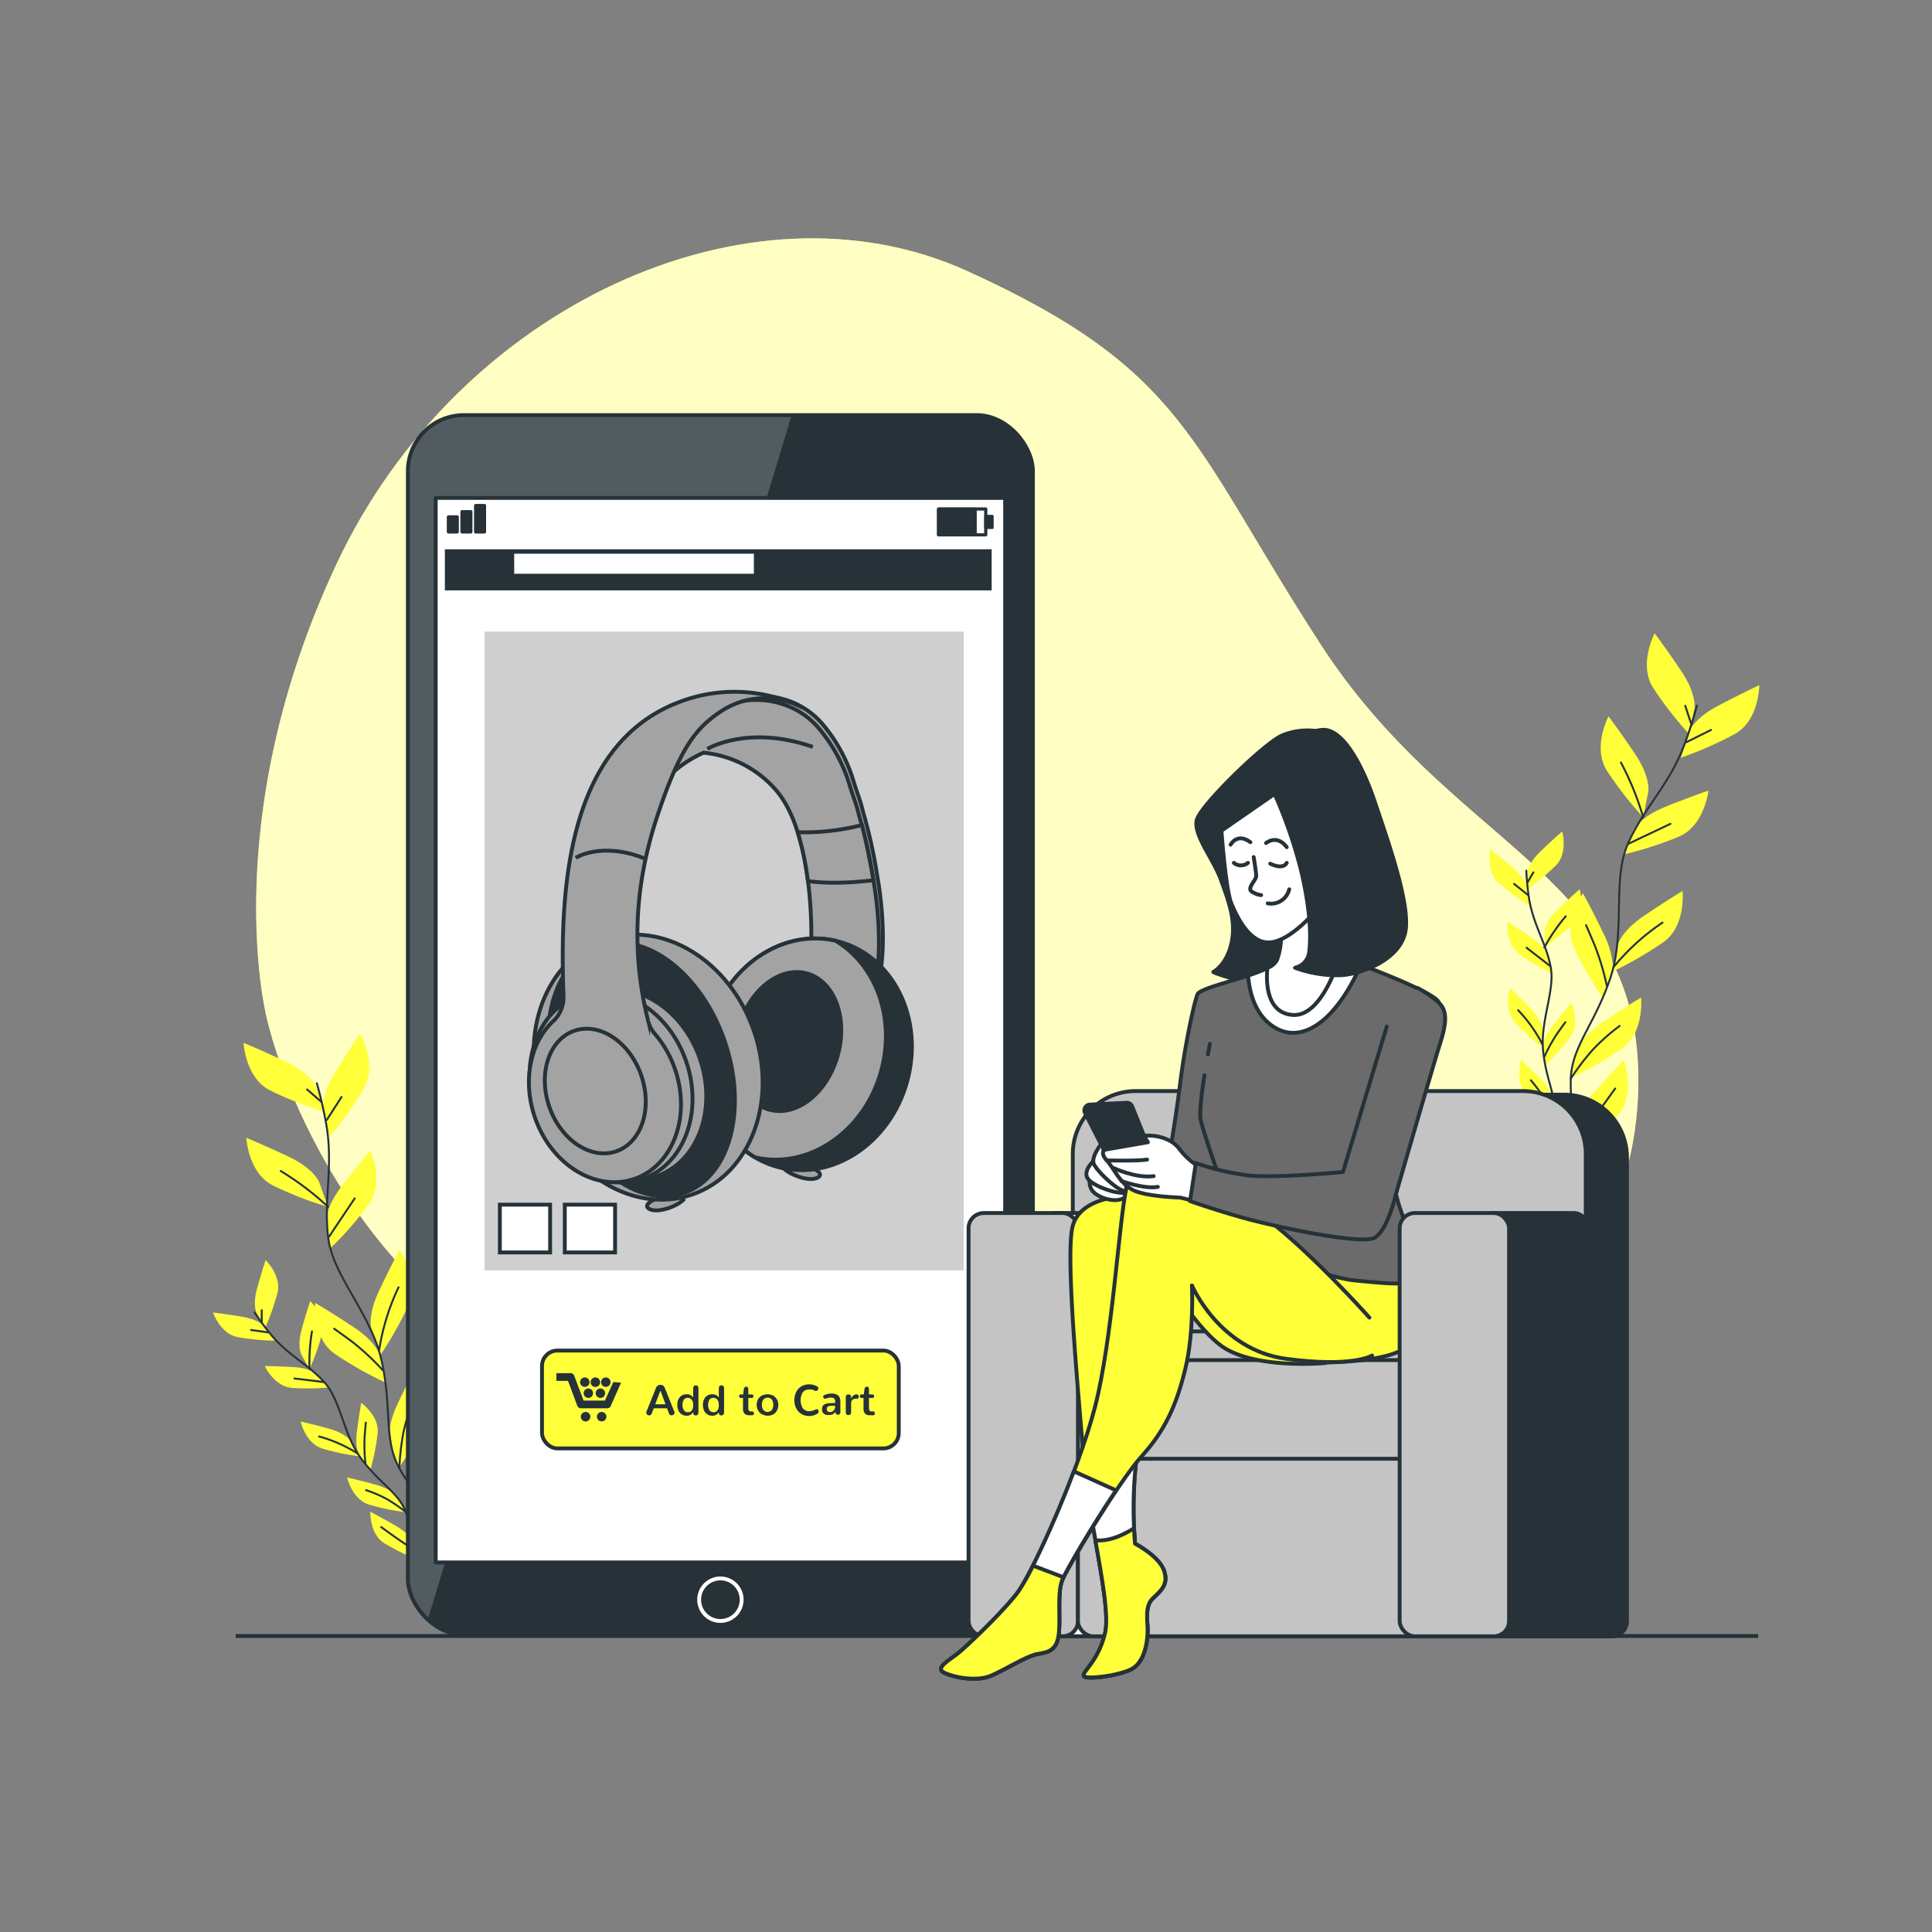 <svg xmlns="http://www.w3.org/2000/svg" xmlns:xlink="http://www.w3.org/1999/xlink" viewBox="0 0 500 500"><rect x="0" y="0" width="500" height="500" fill="#808080" stroke="none"/><defs><clipPath id="freepik--clip-path--inject-5"><rect x="105.56" y="107.43" width="161.75" height="315.66" rx="14.52" style="fill:#263238;stroke:#263238;stroke-linecap:round;stroke-linejoin:round"></rect></clipPath></defs><g id="freepik--background-simple--inject-5"><path d="M69,263.29s12.72,61.22,71.27,93.3S270.59,379.2,328.93,373s96.94-46.51,95-97-48.51-57.3-82.2-109.3S307,95.89,250.35,70.16s-132,9.27-163.2,75.69S69,263.29,69,263.29Z" style="fill:#FFFF3A"></path><path d="M69,263.29s12.72,61.22,71.27,93.3S270.59,379.2,328.93,373s96.94-46.51,95-97-48.51-57.3-82.2-109.3S307,95.89,250.35,70.16s-132,9.27-163.2,75.69S69,263.29,69,263.29Z" style="fill:#fff;opacity:0.7"></path></g><g id="freepik--Plants--inject-5"><path d="M438.51,183.46s.72-3.67-3.42-9.82-6.87-9.73-6.87-9.73-4.22,8-.45,14a91.54,91.54,0,0,0,9.45,12.14Z" style="fill:#FFFF3A"></path><path d="M426.57,204.94s.71-3.67-3.42-9.82-6.87-9.73-6.87-9.73-4.22,7.94-.45,14a92.67,92.67,0,0,0,9.44,12.14Z" style="fill:#FFFF3A"></path><path d="M437,189.65s1.1-3.57,7.65-7,10.65-5.33,10.65-5.33,0,9-6.22,12.57A92.47,92.47,0,0,1,435,196.09Z" style="fill:#FFFF3A"></path><path d="M422.66,215s1.47-3.44,8.34-6.2,11.15-4.19,11.15-4.19-1,8.95-7.5,11.85A92.86,92.86,0,0,1,420,221.17Z" style="fill:#FFFF3A"></path><path d="M418.58,244.84s.72-3.67,6.86-7.81,10-6.43,10-6.43.92,9-4.86,13.16a91.93,91.93,0,0,1-13.32,7.69Z" style="fill:#FFFF3A"></path><path d="M417.09,252s1.23-3.53-2-10.21-5.42-10.6-5.42-10.6-5.3,7.26-2.44,13.81a92,92,0,0,0,7.63,13.36Z" style="fill:#FFFF3A"></path><path d="M407.84,272.4s.72-3.67,6.87-7.81,10-6.43,10-6.43.92,8.95-4.86,13.16A91.93,91.93,0,0,1,406.55,279Z" style="fill:#FFFF3A"></path><path d="M407.49,292.44s-.23-3.74,4.66-9.29,8.07-8.76,8.07-8.76,3.16,8.42-1.36,14a92.72,92.72,0,0,1-10.94,10.81Z" style="fill:#FFFF3A"></path><path d="M439.16,182.61a106.93,106.93,0,0,1-3.64,11.13c-4.08,10.1-10.49,15.88-14.37,25s-.44,22.45-4.38,34.32-10,17.73-10.25,26.12S409.1,311,409.1,311" style="fill:none;stroke:#263238;stroke-linecap:round;stroke-linejoin:round;stroke-width:0.5px"></path><line x1="436.43" y1="192.08" x2="442.81" y2="188.91" style="fill:none;stroke:#263238;stroke-linecap:round;stroke-linejoin:round;stroke-width:0.5px"></line><line x1="437.65" y1="187.24" x2="436.14" y2="182.66" style="fill:none;stroke:#263238;stroke-linecap:round;stroke-linejoin:round;stroke-width:0.5px"></line><path d="M421.54,218.33s5.32-2.57,10.77-5.12" style="fill:none;stroke:#263238;stroke-linecap:round;stroke-linejoin:round;stroke-width:0.5px"></path><path d="M425.27,211.55a75.37,75.37,0,0,0-5.78-14.22" style="fill:none;stroke:#263238;stroke-linecap:round;stroke-linejoin:round;stroke-width:0.5px"></path><path d="M417.74,250.1a58.35,58.35,0,0,1,12.52-11.33" style="fill:none;stroke:#263238;stroke-linecap:round;stroke-linejoin:round;stroke-width:0.5px"></path><path d="M415.83,255.08a65.35,65.35,0,0,0-3.16-10.52c-1.92-4.52-2.21-5.12-2.21-5.12" style="fill:none;stroke:#263238;stroke-linecap:round;stroke-linejoin:round;stroke-width:0.5px"></path><path d="M406.52,279.15a62.61,62.61,0,0,1,5.83-7.63,54.44,54.44,0,0,1,6.8-6" style="fill:none;stroke:#263238;stroke-linecap:round;stroke-linejoin:round;stroke-width:0.5px"></path><path d="M407.92,299.16a16,16,0,0,1,3-7.86c2.67-3.36,5.81-7.83,7.09-9.59" style="fill:none;stroke:#263238;stroke-linecap:round;stroke-linejoin:round;stroke-width:0.5px"></path><path d="M395.26,225.94s.05-2.38,3.45-5.64,5.59-5.12,5.59-5.12,1.55,5.51-1.62,8.78a57.75,57.75,0,0,1-7.52,6.27Z" style="fill:#FFFF3A"></path><path d="M399.77,240.91s.05-2.38,3.46-5.64,5.59-5.12,5.59-5.12,1.55,5.51-1.62,8.78a58.49,58.49,0,0,1-7.52,6.27Z" style="fill:#FFFF3A"></path><path d="M395.38,230s-.2-2.37-3.81-5.41-5.89-4.76-5.89-4.76-1.2,5.6,2.16,8.66a58.69,58.69,0,0,0,7.9,5.78Z" style="fill:#FFFF3A"></path><path d="M400.84,247.69s-.45-2.34-4.35-5-6.36-4.11-6.36-4.11-.61,5.69,3.06,8.38a59.14,59.14,0,0,0,8.46,4.93Z" style="fill:#FFFF3A"></path><path d="M399.33,266.81s.05-2.38-3.21-5.79-5.36-5.35-5.36-5.35-1.79,5.44,1.24,8.84a58,58,0,0,0,7.24,6.58Z" style="fill:#FFFF3A"></path><path d="M399.29,271.48s-.29-2.36,2.62-6.07,4.8-5.87,4.8-5.87,2.32,5.24-.35,8.92a58.87,58.87,0,0,1-6.56,7.28Z" style="fill:#FFFF3A"></path><path d="M402.11,291.32s.72-2.27,4.91-4.44,6.8-3.34,6.8-3.34-.07,5.73-4,8a58.46,58.46,0,0,1-9,3.89Z" style="fill:#FFFF3A"></path><path d="M402.27,285.4s.06-2.38-3.21-5.78-5.36-5.36-5.36-5.36-1.78,5.44,1.24,8.84a58.5,58.5,0,0,0,7.24,6.59Z" style="fill:#FFFF3A"></path><path d="M399.78,297.91s.65-2.29-1.64-6.41-3.83-6.54-3.83-6.54-3.11,4.81-1,8.86A58.29,58.29,0,0,0,398.6,302Z" style="fill:#FFFF3A"></path><path d="M395,225.33a68.48,68.48,0,0,0,.75,7.41c1.17,6.83,4.37,11.3,5.56,17.47s-2.77,14-1.93,21.94,3.82,12.37,2.83,17.63-5.91,19.42-5.91,19.42" style="fill:none;stroke:#263238;stroke-linecap:round;stroke-linejoin:round;stroke-width:0.5px"></path><line x1="395.38" y1="231.58" x2="391.84" y2="228.75" style="fill:none;stroke:#263238;stroke-linecap:round;stroke-linejoin:round;stroke-width:0.5px"></line><line x1="395.28" y1="228.41" x2="396.84" y2="225.77" style="fill:none;stroke:#263238;stroke-linecap:round;stroke-linejoin:round;stroke-width:0.5px"></line><path d="M401.08,249.93s-3-2.32-6-4.65" style="fill:none;stroke:#263238;stroke-linecap:round;stroke-linejoin:round;stroke-width:0.5px"></path><path d="M399.68,245.2a48,48,0,0,1,5.52-8.06" style="fill:none;stroke:#263238;stroke-linecap:round;stroke-linejoin:round;stroke-width:0.5px"></path><path d="M399.14,270.19a37.24,37.24,0,0,0-6.25-8.74" style="fill:none;stroke:#263238;stroke-linecap:round;stroke-linejoin:round;stroke-width:0.5px"></path><path d="M399.65,273.55a42.35,42.35,0,0,1,3.39-6.12c1.81-2.55,2.07-2.88,2.07-2.88" style="fill:none;stroke:#263238;stroke-linecap:round;stroke-linejoin:round;stroke-width:0.5px"></path><path d="M401.22,293.72a35.21,35.21,0,0,1,5.1-3.57,23.56,23.56,0,0,0,3.21-1.85" style="fill:none;stroke:#263238;stroke-linecap:round;stroke-linejoin:round;stroke-width:0.5px"></path><path d="M402.18,289.78a40.37,40.37,0,0,0-2.59-5.54,35.28,35.28,0,0,0-3.41-4.67" style="fill:none;stroke:#263238;stroke-linecap:round;stroke-linejoin:round;stroke-width:0.5px"></path><path d="M398.6,302a10.16,10.16,0,0,0-.78-5.29c-1.2-2.45-2.56-5.66-3.11-6.92" style="fill:none;stroke:#263238;stroke-linecap:round;stroke-linejoin:round;stroke-width:0.5px"></path><path d="M81.91,281.41s-1.26-3.52-8-6.68-10.88-4.85-10.88-4.85.44,9,6.78,12.27a91.79,91.79,0,0,0,14.33,5.61Z" style="fill:#FFFF3A"></path><path d="M82.63,306s-1.26-3.53-8-6.69-10.88-4.85-10.88-4.85.44,9,6.78,12.28a92.37,92.37,0,0,0,14.33,5.6Z" style="fill:#FFFF3A"></path><path d="M83.75,287.53s-.88-3.64,3-10,6.43-10,6.43-10,4.57,7.74,1.08,14a92.16,92.16,0,0,1-8.9,12.55Z" style="fill:#FFFF3A"></path><path d="M84.4,316.6s-.49-3.71,4-9.59,7.44-9.3,7.44-9.3,3.73,8.18-.4,14a91.06,91.06,0,0,1-10.16,11.55Z" style="fill:#FFFF3A"></path><path d="M96.17,344.35s-1.26-3.52,1.9-10.22,5.33-10.65,5.33-10.65,5.37,7.22,2.55,13.79a91.9,91.9,0,0,1-7.51,13.42Z" style="fill:#FFFF3A"></path><path d="M98.56,351.29s-.75-3.66-6.92-7.75-10.08-6.34-10.08-6.34-.85,8.95,5,13.11a92.37,92.37,0,0,0,13.39,7.58Z" style="fill:#FFFF3A"></path><path d="M101,373.53s-1.27-3.53,1.9-10.22,5.33-10.65,5.33-10.65,5.37,7.22,2.55,13.79a91.9,91.9,0,0,1-7.51,13.42Z" style="fill:#FFFF3A"></path><path d="M111,390.93s-2.11-3.09-.75-10.37,2.46-11.66,2.46-11.66,7,5.63,6,12.7a91.27,91.27,0,0,1-3.87,14.89Z" style="fill:#FFFF3A"></path><path d="M82,280.35a107.18,107.18,0,0,1,2.57,11.42c1.65,10.77-.89,19,.41,28.81S96.12,340.1,98.8,352.32s.46,20.35,4.55,27.68,18.48,26,18.48,26" style="fill:none;stroke:#263238;stroke-linecap:round;stroke-linejoin:round;stroke-width:0.5px"></path><line x1="84.54" y1="289.88" x2="88.39" y2="283.9" style="fill:none;stroke:#263238;stroke-linecap:round;stroke-linejoin:round;stroke-width:0.5px"></line><line x1="83.1" y1="285.1" x2="79.46" y2="281.94" style="fill:none;stroke:#263238;stroke-linecap:round;stroke-linejoin:round;stroke-width:0.5px"></line><path d="M85.16,320.06s3.26-4.93,6.63-9.9" style="fill:none;stroke:#263238;stroke-linecap:round;stroke-linejoin:round;stroke-width:0.5px"></path><path d="M84.9,312.32a75.5,75.5,0,0,0-12.24-9.26" style="fill:none;stroke:#263238;stroke-linecap:round;stroke-linejoin:round;stroke-width:0.5px"></path><path d="M98.14,349.3a58.58,58.58,0,0,1,5-16.14" style="fill:none;stroke:#263238;stroke-linecap:round;stroke-linejoin:round;stroke-width:0.5px"></path><path d="M99,354.55A65.47,65.47,0,0,0,91,347.13c-4-2.9-4.52-3.26-4.52-3.26" style="fill:none;stroke:#263238;stroke-linecap:round;stroke-linejoin:round;stroke-width:0.5px"></path><path d="M103.35,380a63.31,63.31,0,0,1,1.11-9.54,54.6,54.6,0,0,1,2.76-8.65" style="fill:none;stroke:#263238;stroke-linecap:round;stroke-linejoin:round;stroke-width:0.5px"></path><path d="M114.78,396.49a16.07,16.07,0,0,1-1.46-8.28c.57-4.25,1-9.7,1.19-11.87" style="fill:none;stroke:#263238;stroke-linecap:round;stroke-linejoin:round;stroke-width:0.5px"></path><path d="M66.46,340s-1.17-2.07.09-6.62,2.18-7.25,2.18-7.25,4.15,3.94,3.1,8.37a58.45,58.45,0,0,1-3.26,9.23Z" style="fill:#FFFF3A"></path><path d="M78,350.6s-1.17-2.08.09-6.62,2.18-7.26,2.18-7.26,4.15,3.95,3.1,8.37a58.33,58.33,0,0,1-3.26,9.24Z" style="fill:#FFFF3A"></path><path d="M68.64,343.46s-1.38-1.93-6-2.7-7.51-1.08-7.51-1.08,1.84,5.43,6.29,6.34a58.44,58.44,0,0,0,9.75.93Z" style="fill:#FFFF3A"></path><path d="M82.38,355.87s-1.58-1.78-6.29-2.06-7.57-.28-7.57-.28,2.39,5.2,6.92,5.64a59.14,59.14,0,0,0,9.79-.1Z" style="fill:#FFFF3A"></path><path d="M90.86,373.07s-1.17-2.07-5.72-3.33-7.34-1.86-7.34-1.86,1.25,5.59,5.58,7a58.27,58.27,0,0,0,9.59,2Z" style="fill:#FFFF3A"></path><path d="M93.21,377.11s-1.45-1.88-.85-6.56,1.13-7.49,1.13-7.49,4.67,3.31,4.25,7.84a58.43,58.43,0,0,1-1.91,9.6Z" style="fill:#FFFF3A"></path><path d="M105.78,392.71s-.54-2.31,2-6.32,4.14-6.35,4.14-6.35,2.87,5,.61,8.91a58.24,58.24,0,0,1-5.72,7.94Z" style="fill:#FFFF3A"></path><path d="M102.9,387.55s-1.17-2.08-5.72-3.33-7.35-1.86-7.35-1.86,1.25,5.58,5.59,7a59.48,59.48,0,0,0,9.59,2Z" style="fill:#FFFF3A"></path><path d="M107.15,399.57s-.61-2.3-4.69-4.67-6.63-3.66-6.63-3.66-.21,5.72,3.63,8.15a58.4,58.4,0,0,0,8.79,4.32Z" style="fill:#FFFF3A"></path><path d="M65.9,339.66a66.37,66.37,0,0,0,4.44,6c4.5,5.28,9.53,7.48,13.71,12.18s4.78,13.46,9.56,19.83,9.61,8.68,11.44,13.7,4.86,19.72,4.86,19.72" style="fill:none;stroke:#263238;stroke-linecap:round;stroke-linejoin:round;stroke-width:0.5px"></path><line x1="69.45" y1="344.83" x2="64.97" y2="344.2" style="fill:none;stroke:#263238;stroke-linecap:round;stroke-linejoin:round;stroke-width:0.5px"></line><line x1="67.74" y1="342.15" x2="67.73" y2="339.08" style="fill:none;stroke:#263238;stroke-linecap:round;stroke-linejoin:round;stroke-width:0.5px"></line><path d="M83.73,357.67s-3.73-.48-7.53-.92" style="fill:none;stroke:#263238;stroke-linecap:round;stroke-linejoin:round;stroke-width:0.5px"></path><path d="M80.11,354.33a47.84,47.84,0,0,1,.63-9.75" style="fill:none;stroke:#263238;stroke-linecap:round;stroke-linejoin:round;stroke-width:0.5px"></path><path d="M92.43,376.08a37.09,37.09,0,0,0-9.84-4.32" style="fill:none;stroke:#263238;stroke-linecap:round;stroke-linejoin:round;stroke-width:0.5px"></path><path d="M94.58,378.7a42.24,42.24,0,0,1-.21-7c.25-3.12.31-3.53.31-3.53" style="fill:none;stroke:#263238;stroke-linecap:round;stroke-linejoin:round;stroke-width:0.5px"></path><path d="M106.25,395.23a34.93,34.93,0,0,1,2.55-5.67,22.73,22.73,0,0,0,1.82-3.23" style="fill:none;stroke:#263238;stroke-linecap:round;stroke-linejoin:round;stroke-width:0.5px"></path><path d="M105.05,391.35a40.28,40.28,0,0,0-5-3.43,34.64,34.64,0,0,0-5.32-2.27" style="fill:none;stroke:#263238;stroke-linecap:round;stroke-linejoin:round;stroke-width:0.5px"></path><path d="M108.25,403.71a10.2,10.2,0,0,0-3.39-4.14c-2.28-1.49-5.08-3.56-6.21-4.36" style="fill:none;stroke:#263238;stroke-linecap:round;stroke-linejoin:round;stroke-width:0.5px"></path></g><g id="freepik--Floor--inject-5"><line x1="61" y1="423.39" x2="455" y2="423.39" style="fill:none;stroke:#263238;stroke-miterlimit:10"></line></g><g id="freepik--Device--inject-5"><rect x="105.56" y="107.43" width="161.75" height="315.66" rx="14.52" style="fill:#263238"></rect><g style="clip-path:url(#freepik--clip-path--inject-5)"><path d="M119.51,107.43a14,14,0,0,0-14,13.94V409.15a13.93,13.93,0,0,0,5,10.69l94.37-312.41Z" style="fill:#fff;opacity:0.2"></path><path d="M191.94,414a5.5,5.5,0,1,0-5.5,5.5A5.5,5.5,0,0,0,191.94,414Z" style="fill:none;stroke:#fff;stroke-linecap:round;stroke-linejoin:round"></path></g><rect x="105.56" y="107.43" width="161.75" height="315.66" rx="14.52" style="fill:none;stroke:#263238;stroke-linecap:round;stroke-linejoin:round"></rect><rect x="112.76" y="128.86" width="147.37" height="275.49" style="fill:#fff;stroke:#263238;stroke-linecap:round;stroke-linejoin:round"></rect><rect x="242.89" y="131.72" width="12.22" height="6.7" style="fill:none;stroke:#263238;stroke-linecap:round;stroke-linejoin:round;stroke-width:0.821px"></rect><rect x="242.89" y="131.72" width="9.53" height="6.7" style="fill:#263238;stroke:#263238;stroke-linecap:round;stroke-linejoin:round;stroke-width:0.725px"></rect><rect x="255.08" y="133.6" width="1.72" height="2.95" style="fill:#263238;stroke:#263238;stroke-linecap:round;stroke-linejoin:round;stroke-width:0.725px"></rect><rect x="116.07" y="133.8" width="2.24" height="3.84" style="fill:#263238;stroke:#263238;stroke-linecap:round;stroke-linejoin:round;stroke-width:0.883px"></rect><rect x="119.59" y="132.45" width="2.24" height="5.19" style="fill:#263238;stroke:#263238;stroke-linecap:round;stroke-linejoin:round;stroke-width:0.883px"></rect><rect x="123.12" y="130.86" width="2.24" height="6.78" style="fill:#263238;stroke:#263238;stroke-linecap:round;stroke-linejoin:round;stroke-width:0.883px"></rect><rect x="125.41" y="163.45" width="124" height="165.33" style="fill:#cfcfcf"></rect><path d="M170.68,309.81s-.36.14-.84.35c-1.27.58-3.4,1.78-1.83,2.7,2.16,1.27,7.62-.76,9.14-2.66" style="fill:#a3a3a3;stroke:#263238;stroke-miterlimit:10"></path><path d="M227,226.49A129.77,129.77,0,0,0,223.32,210c-.59-2.68-1.61-5.1-2.4-7.72a41,41,0,0,0-8.15-15c-7.8-9-21.87-9.51-30.55-1.66-5.86,5.28-9.4,12.83-12,20.14,1.8-5.12,7.21-9.43,12.82-12a28.37,28.37,0,0,1,18.5,9.36c9.66,10.6,9.89,36.74,9.19,43.8l16.72,6.83S230.06,243.92,227,226.49Z" style="fill:#a3a3a3;stroke:#263238;stroke-miterlimit:10"></path><path d="M226,227.53a129.77,129.77,0,0,0-3.68-16.48c-.59-2.68-1.61-5.1-2.39-7.72a41.25,41.25,0,0,0-8.15-15c-7.81-9-21.88-9.51-30.56-1.67-5.85,5.29-9.4,12.83-12,20.14,1.81-5.11,7.22-9.43,12.83-12a28.42,28.42,0,0,1,18.49,9.36c9.66,10.6,9.9,36.74,9.19,43.81l16.72,6.83S229,245,226,227.53Z" style="fill:#a3a3a3;stroke:#263238;stroke-miterlimit:10"></path><path d="M209,301.69s.36.13.84.35c1.27.58,3.4,1.77,1.83,2.69-2.16,1.27-7.62-.76-9.14-2.66" style="fill:#a3a3a3;stroke:#263238;stroke-miterlimit:10"></path><ellipse cx="209.2" cy="272.84" rx="30.22" ry="26.52" transform="translate(-109.31 402.31) rotate(-74.64)" style="fill:#263238;stroke:#263238;stroke-miterlimit:10"></ellipse><path d="M216.24,243.47c-13.84-3.18-28.3,6.62-32.62,22.35-3.77,13.74,1.42,27.55,11.81,33.71,13.84,3.18,28.29-6.63,32.61-22.35C231.82,263.43,226.63,249.63,216.24,243.47Z" style="fill:#a3a3a3;stroke:#263238;stroke-miterlimit:10"></path><ellipse cx="203.98" cy="269.57" rx="18.29" ry="13.33" transform="translate(-110.15 394.46) rotate(-74.57)" style="fill:#263238;stroke:#263238;stroke-miterlimit:10"></ellipse><ellipse cx="167.75" cy="276.17" rx="28.93" ry="34.88" transform="translate(-81.07 70.02) rotate(-19.08)" style="fill:#a3a3a3;stroke:#263238;stroke-miterlimit:10"></ellipse><ellipse cx="166.01" cy="276.77" rx="22.77" ry="33.8" transform="translate(-81.36 69.48) rotate(-19.08)" style="fill:#263238;stroke:#263238;stroke-miterlimit:10"></ellipse><ellipse cx="161.71" cy="280.68" rx="20.55" ry="25.1" transform="translate(-82.88 68.29) rotate(-19.08)" style="fill:#a3a3a3;stroke:#263238;stroke-miterlimit:10"></ellipse><ellipse cx="158.15" cy="281.35" rx="20.55" ry="25.1" transform="translate(-83.29 67.16) rotate(-19.08)" style="fill:#a3a3a3;stroke:#263238;stroke-miterlimit:10"></ellipse><ellipse cx="154.92" cy="283.25" rx="16.91" ry="19.99" transform="translate(-69.2 50.87) rotate(-15.29)" style="fill:#a3a3a3;stroke:#263238;stroke-miterlimit:10"></ellipse><path d="M175.5,181.8c-29.32,11.31-30.63,49.9-29.66,76.05v.09a8.32,8.32,0,0,1-2.7,6.36c-5.87,5.5-8,15.35-4.7,24.91,4.23,12.22,15.77,19.33,25.78,15.87s14.69-16.18,10.46-28.41a27.77,27.77,0,0,0-5.11-9,8.37,8.37,0,0,1-1.85-3.49l0-.07a91.24,91.24,0,0,1-1.23-38.88,103.18,103.18,0,0,1,3.19-12.71c6.1-18.79,10.36-23.8,16-27.81,8.1-5.75,15-3.68,17-3.43a18.54,18.54,0,0,1,4.94,1.83A39.83,39.83,0,0,0,175.5,181.8Z" style="fill:#a3a3a3;stroke:#263238;stroke-miterlimit:10"></path><ellipse cx="154.04" cy="282.38" rx="12.57" ry="16.51" transform="translate(-84.77 66.89) rotate(-19.33)" style="fill:#a3a3a3;stroke:#263238;stroke-miterlimit:10"></ellipse><path d="M149,222s6.7-4.32,17.92.21" style="fill:#a3a3a3;stroke:#263238;stroke-miterlimit:10"></path><path d="M183.06,193.82s10.49-6.39,27.29-.52" style="fill:#a3a3a3;stroke:#263238;stroke-miterlimit:10"></path><path d="M226,227.53c-1.15-6.54-2.16-11.08-2.94-14a60.12,60.12,0,0,1-16.61,1.85A73.49,73.49,0,0,1,209.08,228c5.65.85,12.61.32,16.93-.19C226,227.73,226,227.63,226,227.53Z" style="fill:#a3a3a3;stroke:#263238;stroke-miterlimit:10"></path><rect x="140.27" y="349.52" width="92.33" height="25.33" rx="3.99" style="fill:#FFFF3A;stroke:#263238;stroke-linecap:round;stroke-linejoin:round"></rect><path d="M157.17,364.46h-6.84a1,1,0,0,1-.93-.65L147,357.37h-3v-2h3.67a1,1,0,0,1,.93.65l2.44,6.44h5.51l2.18-4.79,2,.15-2.67,6.05A1,1,0,0,1,157.17,364.46Z" style="fill:#263238"></path><path d="M152.78,366.63a1.23,1.23,0,1,1-1.22-1.22A1.22,1.22,0,0,1,152.78,366.63Z" style="fill:#263238"></path><path d="M153.49,360.56a1.22,1.22,0,1,1-1.22-1.22A1.23,1.23,0,0,1,153.49,360.56Z" style="fill:#263238"></path><path d="M156.61,360.56a1.22,1.22,0,1,1-1.22-1.22A1.22,1.22,0,0,1,156.61,360.56Z" style="fill:#263238"></path><path d="M152.57,357.7a1.22,1.22,0,1,1-1.22-1.22A1.23,1.23,0,0,1,152.57,357.7Z" style="fill:#263238"></path><path d="M155.31,357.7a1.23,1.23,0,1,1-1.23-1.22A1.23,1.23,0,0,1,155.31,357.7Z" style="fill:#263238"></path><path d="M158,357.7a1.22,1.22,0,1,1-1.22-1.22A1.22,1.22,0,0,1,158,357.7Z" style="fill:#263238"></path><path d="M156.93,366.63a1.22,1.22,0,1,1-1.22-1.22A1.22,1.22,0,0,1,156.93,366.63Z" style="fill:#263238"></path><path d="M172.63,364.47h-3.44l-.49,1.29a.75.75,0,0,1-.28.4.68.68,0,0,1-.42.13.8.8,0,0,1-.52-.19.63.63,0,0,1-.22-.49.92.92,0,0,1,.05-.28l2.37-5.92a1.69,1.69,0,0,1,.52-.81,1.36,1.36,0,0,1,1.42,0,1.77,1.77,0,0,1,.52.81l2.37,5.92a.92.92,0,0,1,.05.28.64.64,0,0,1-.23.49.76.76,0,0,1-.52.19.72.72,0,0,1-.42-.13.87.87,0,0,1-.28-.4Zm-1.72-4.6-1.33,3.56h2.66Z" style="fill:#263238"></path><path d="M176.37,366a2.28,2.28,0,0,1-.81-1,3.64,3.64,0,0,1-.27-1.43,2.94,2.94,0,0,1,.65-2,2.25,2.25,0,0,1,1.76-.73,1.85,1.85,0,0,1,1.7.86v-2.44a.73.73,0,0,1,.19-.54.66.66,0,0,1,.5-.19.65.65,0,0,1,.48.19.77.77,0,0,1,.18.54v6.28a.78.78,0,0,1-.19.56.65.65,0,0,1-.49.21.69.69,0,0,1-.49-.17.69.69,0,0,1-.17-.5v-.19a1.88,1.88,0,0,1-1.79.93A2.12,2.12,0,0,1,176.37,366Zm2.7-1a2.43,2.43,0,0,0,.33-1.4,2.82,2.82,0,0,0-.14-.92,1.37,1.37,0,0,0-.47-.66,1.2,1.2,0,0,0-.81-.26,1.34,1.34,0,0,0-.64.15,1.15,1.15,0,0,0-.42.43,2.25,2.25,0,0,0-.22.58,2.8,2.8,0,0,0-.08.67,3.5,3.5,0,0,0,.07.65,3.57,3.57,0,0,0,.21.6,1.2,1.2,0,0,0,1.07.64A1.23,1.23,0,0,0,179.07,365Z" style="fill:#263238"></path><path d="M183,366a2.28,2.28,0,0,1-.81-1,3.64,3.64,0,0,1-.27-1.43,2.9,2.9,0,0,1,.66-2,2.22,2.22,0,0,1,1.75-.73,1.84,1.84,0,0,1,1.7.86v-2.44a.77.77,0,0,1,.19-.54.66.66,0,0,1,.5-.19.63.63,0,0,1,.48.19.77.77,0,0,1,.19.54v6.28a.78.78,0,0,1-.2.56.65.65,0,0,1-.49.21.67.67,0,0,1-.48-.17.65.65,0,0,1-.18-.5v-.19a1.88,1.88,0,0,1-1.79.93A2.12,2.12,0,0,1,183,366Zm2.7-1a2.43,2.43,0,0,0,.33-1.4,2.82,2.82,0,0,0-.14-.92,1.42,1.42,0,0,0-.46-.66,1.24,1.24,0,0,0-.82-.26,1.34,1.34,0,0,0-.64.15,1.15,1.15,0,0,0-.42.43,2.25,2.25,0,0,0-.22.58,2.8,2.8,0,0,0-.08.67,3.5,3.5,0,0,0,.07.65,2.91,2.91,0,0,0,.22.6,1,1,0,0,0,.42.46,1.12,1.12,0,0,0,.64.18A1.23,1.23,0,0,0,185.68,365Z" style="fill:#263238"></path><path d="M192.7,365.86a1.86,1.86,0,0,1-.41-1.28v-2.79h-.52a.45.45,0,0,1-.36-.13.5.5,0,0,1,0-.66.46.46,0,0,1,.35-.12h.57l.16-1.33a.81.81,0,0,1,.2-.48.58.58,0,0,1,.47-.19.46.46,0,0,1,.37.16.75.75,0,0,1,.13.47v1.37h.87a.42.42,0,0,1,.34.13.47.47,0,0,1,.12.34.44.44,0,0,1-.12.32.48.48,0,0,1-.35.12h-.86v2.45a1.69,1.69,0,0,0,.13.77.47.47,0,0,0,.46.26h0l.39,0h0a.47.47,0,0,1,.36.16.53.53,0,0,1,.12.35.56.56,0,0,1,0,.23.29.29,0,0,1-.14.15.69.69,0,0,1-.19.1.8.8,0,0,1-.26,0l-.28,0h-.43A1.57,1.57,0,0,1,192.7,365.86Z" style="fill:#263238"></path><path d="M197.39,366.09a2.22,2.22,0,0,1-.88-.62,3.11,3.11,0,0,1-.51-.88,3.22,3.22,0,0,1-.17-1,3.34,3.34,0,0,1,.11-.84,2.64,2.64,0,0,1,.33-.75,2.41,2.41,0,0,1,1.35-1,3.39,3.39,0,0,1,1-.15,3.31,3.31,0,0,1,1,.14,2.56,2.56,0,0,1,.79.41,2.33,2.33,0,0,1,.56.61,2.63,2.63,0,0,1,.35.76,3.43,3.43,0,0,1,.11.86,3.24,3.24,0,0,1-.11.82,2.77,2.77,0,0,1-.33.75,2.5,2.5,0,0,1-.55.62,2.62,2.62,0,0,1-.8.42,3.39,3.39,0,0,1-1,.15A3.23,3.23,0,0,1,197.39,366.09Zm2.36-1.17a2.64,2.64,0,0,0,0-2.73,1.47,1.47,0,0,0-2.18,0,2.18,2.18,0,0,0-.39,1.38,2.14,2.14,0,0,0,.39,1.36,1.48,1.48,0,0,0,2.18,0Z" style="fill:#263238"></path><path d="M207.39,365.91a3.46,3.46,0,0,1-1.32-1.41,4.51,4.51,0,0,1-.48-2.12,4.74,4.74,0,0,1,.29-1.72,3.62,3.62,0,0,1,.8-1.3,3.52,3.52,0,0,1,1.22-.81,4,4,0,0,1,1.52-.29,4.47,4.47,0,0,1,2,.5.61.61,0,0,1,.37.56.67.67,0,0,1-.17.44.55.55,0,0,1-.42.19.56.56,0,0,1-.21,0l-.2-.08-.26-.11-.28-.1a2.2,2.2,0,0,0-.37-.07,2.63,2.63,0,0,0-.41,0,2.07,2.07,0,0,0-1.68.7,4,4,0,0,0,0,4.2,2.11,2.11,0,0,0,1.72.73,3.41,3.41,0,0,0,1.6-.47.48.48,0,0,1,.61.12.66.66,0,0,1,.15.42.64.64,0,0,1-.3.55,4.07,4.07,0,0,1-2.31.63A3.65,3.65,0,0,1,207.39,365.91Z" style="fill:#263238"></path><path d="M213.26,365.91a1.35,1.35,0,0,1-.52-1.13,2.37,2.37,0,0,1,.06-.57,1.55,1.55,0,0,1,.19-.43,1,1,0,0,1,.34-.3,2.76,2.76,0,0,1,.47-.2,3.94,3.94,0,0,1,.63-.12c.25,0,.51-.05.77-.06h.94v-.42a1,1,0,0,0-.24-.74,1,1,0,0,0-.72-.23H215l-.22,0-.19,0-.19.05-.17.05-.18.05-.14.06-.15,0-.12.05a.31.31,0,0,1-.15,0,.43.43,0,0,1-.32-.16.55.55,0,0,1-.13-.36.39.39,0,0,1,.24-.38,4.61,4.61,0,0,1,2-.42,3.44,3.44,0,0,1,.89.11,2.24,2.24,0,0,1,.69.35,1.59,1.59,0,0,1,.47.65,2.49,2.49,0,0,1,.16.95v2.74a.68.68,0,0,1-.18.5.65.65,0,0,1-.46.18.63.63,0,0,1-.45-.18.65.65,0,0,1-.19-.5v-.18a1.58,1.58,0,0,1-.56.67,1.82,1.82,0,0,1-1,.25A2.15,2.15,0,0,1,213.26,365.91Zm2.46-.86a1.53,1.53,0,0,0,.41-1.08v-.16l-.85,0a5.54,5.54,0,0,0-.6.06,1.08,1.08,0,0,0-.42.14.75.75,0,0,0-.21.26,1,1,0,0,0-.07.41.74.74,0,0,0,.21.57.8.8,0,0,0,.58.2A1.3,1.3,0,0,0,215.72,365.05Z" style="fill:#263238"></path><path d="M219.08,366.07a.74.74,0,0,1-.19-.55v-4a.6.6,0,0,1,.2-.48.76.76,0,0,1,.48-.17.79.79,0,0,1,.48.16.56.56,0,0,1,.2.45l0,.56a1.76,1.76,0,0,1,.55-.83,1.39,1.39,0,0,1,.92-.35.47.47,0,0,1,.38.17.6.6,0,0,1,.13.4.7.7,0,0,1-.12.4.37.37,0,0,1-.33.17,3.18,3.18,0,0,0-.57,0,2.07,2.07,0,0,0-.47.18.86.86,0,0,0-.35.4,1.52,1.52,0,0,0-.12.64v2.28a.77.77,0,0,1-.19.54.68.68,0,0,1-.5.19A.69.69,0,0,1,219.08,366.07Z" style="fill:#263238"></path><path d="M223.89,365.86a1.81,1.81,0,0,1-.41-1.28v-2.79H223a.48.48,0,0,1-.36-.13.47.47,0,0,1-.12-.34.44.44,0,0,1,.12-.32.46.46,0,0,1,.35-.12h.56l.17-1.33a.75.75,0,0,1,.2-.48.58.58,0,0,1,.46-.19.43.43,0,0,1,.37.16.69.69,0,0,1,.14.47v1.37h.86a.45.45,0,0,1,.35.13.47.47,0,0,1,.12.34.44.44,0,0,1-.12.32.48.48,0,0,1-.35.12h-.86v2.45a1.87,1.87,0,0,0,.12.77.48.48,0,0,0,.46.26h.06l.39,0h0a.43.43,0,0,1,.35.16.49.49,0,0,1,.13.35.56.56,0,0,1,0,.23.29.29,0,0,1-.14.15.69.69,0,0,1-.19.1.8.8,0,0,1-.26,0l-.28,0H225A1.54,1.54,0,0,1,223.89,365.86Z" style="fill:#263238"></path><rect x="115.13" y="142.15" width="141.51" height="10.64" style="fill:#263238"></rect><rect x="133.07" y="143.3" width="62.03" height="5.19" style="fill:#fff"></rect><rect x="129.36" y="311.76" width="13.01" height="12.37" style="fill:#fff;stroke:#263238;stroke-miterlimit:10"></rect><rect x="146.17" y="311.76" width="13.01" height="12.37" style="fill:#fff;stroke:#263238;stroke-miterlimit:10"></rect></g><g id="freepik--Character--inject-5"><path d="M304.55,283.3H404.81a16.25,16.25,0,0,1,16.25,16.25v120a3.95,3.95,0,0,1-3.95,3.95H292.25a3.95,3.95,0,0,1-3.95-3.95v-120A16.25,16.25,0,0,1,304.55,283.3Z" style="fill:#263238;stroke:#263238;stroke-linecap:round;stroke-linejoin:round"></path><path d="M293.89,282.37H394.14a16.25,16.25,0,0,1,16.25,16.25v120a3.95,3.95,0,0,1-3.95,3.95H281.59a3.95,3.95,0,0,1-3.95-3.95v-120A16.25,16.25,0,0,1,293.89,282.37Z" style="fill:#c4c4c4;stroke:#263238;stroke-linecap:round;stroke-linejoin:round"></path><rect x="269.47" y="313.93" width="28.31" height="109.54" rx="3.95" style="fill:#fff;stroke:#263238;stroke-linecap:round;stroke-linejoin:round"></rect><rect x="268.3" y="344.57" width="109.07" height="27.38" style="fill:#c4c4c4;stroke:#263238;stroke-linecap:round;stroke-linejoin:round"></rect><rect x="268.3" y="351.99" width="109.07" height="27.38" style="fill:#c4c4c4;stroke:#263238;stroke-linecap:round;stroke-linejoin:round"></rect><rect x="250.66" y="313.93" width="28.31" height="109.54" rx="3.95" style="fill:#c4c4c4;stroke:#263238;stroke-linecap:round;stroke-linejoin:round"></rect><rect x="278.97" y="377.52" width="132.75" height="45.95" rx="3.95" style="fill:#c4c4c4;stroke:#263238;stroke-linecap:round;stroke-linejoin:round"></rect><path d="M341.35,189.3a17,17,0,0,0-9.62,1.07c-4.71,2.14-21,18-22,21.81s4.27,10.06,6.2,15.41,4.06,10.69,2.78,16.47-4.71,7.48-4.71,7.48-.21.22,6.42,2.14,14.12-1.07,18.4-7.06,5.56-16.25,4.92-26.73S341.35,189.3,341.35,189.3Z" style="fill:#263238;stroke:#263238;stroke-linecap:round;stroke-linejoin:round"></path><path d="M365.31,330.9a97.11,97.11,0,0,1-13.05-1.71c-7.7-1.5-32.94-15.19-38.29-16-3.35-.54-8.05-1.41-11.19-.35a34.59,34.59,0,0,0-10.53-3.3s-13-.25-14.75,8.25,1.75,44.5,3,60.25,7.25,37.5,5.5,44.75-6,10-5.5,11,8.75,0,12.25-1.75,4.25-7.25,4.25-10-.75-6.25,1.25-8.25,4.25-3.5,3-7.25-7.5-7-7.5-7a113.22,113.22,0,0,1,1.5-29.75,153.34,153.34,0,0,0,2.75-32.5c0-7.25-.25-13.75-.25-13.75S307.5,342,316,348.25s27,4.5,27,4.5l-.08-.12c8.28-.25,21.84-1,23.89-7.19C369.16,338.39,365.31,330.9,365.31,330.9Z" style="fill:#FFFF3A;stroke:#263238;stroke-linecap:round;stroke-linejoin:round"></path><path d="M293.75,399.5a111.51,111.51,0,0,1,.94-26.34,26.69,26.69,0,0,1-14.33,3.09c.05.6.1,1.19.14,1.75,1.25,15.75,7.25,37.5,5.5,44.75s-6,10-5.5,11,8.75,0,12.25-1.75,4.25-7.25,4.25-10-.75-6.25,1.25-8.25,4.25-3.5,3-7.25S293.75,399.5,293.75,399.5Z" style="fill:#fff;stroke:#263238;stroke-linecap:round;stroke-linejoin:round"></path><path d="M292.75,432c3.5-1.75,4.25-7.25,4.25-10s-.75-6.25,1.25-8.25,4.25-3.5,3-7.25-7.5-7-7.5-7-.16-1.45-.27-4c-1.72,1.12-6,3.57-10,3.11,1.82,10.29,3.53,19.78,2.49,24.11-1.75,7.25-6,10-5.5,11S289.25,433.75,292.75,432Z" style="fill:#FFFF3A;stroke:#263238;stroke-linecap:round;stroke-linejoin:round"></path><path d="M331.51,242.13a16.68,16.68,0,0,1-1.07,6.42c-1.28,3.42-19.67,6.63-20.53,8.77s-3.21,12.83-4.49,23.1-3.21,21-3.21,21-.86,6.2-.21,9.84,37.43,19,48.55,20.11,14.76,1.28,15.83-.86a8.28,8.28,0,0,0,1.07-3.21,7.23,7.23,0,0,0-.64-4.28c-2.5-4.49-6-13-6-17.54s12-43.42,11.55-46-22-10.48-22-10.48-7.06-1.72-8.13-3.64-1.07-10.48-1.07-10.48Z" style="fill:#6b6b6b;stroke:#263238;stroke-linecap:round;stroke-linejoin:round"></path><path d="M350.34,249s-7.06-1.72-8.13-3.64-1.07-10.48-1.07-10.48l-9.63,7.27a16.68,16.68,0,0,1-1.07,6.42c-.5,1.35-3.7,2.68-7.43,3.91.25,3.4,1.49,10.76,7.65,13.84,7.58,3.79,15.92-3.78,21.52-16.64Z" style="fill:#fff;stroke:#263238;stroke-linecap:round;stroke-linejoin:round"></path><path d="M334.51,262.66c6.45.5,10.6-10,12.15-14.79-1.9-.67-3.92-1.57-4.45-2.53-1.07-1.93-1.07-10.48-1.07-10.48l-9.63,7.27a16.68,16.68,0,0,1-1.07,6.42A4.74,4.74,0,0,1,328,250.5C327.78,252.68,327.14,262.1,334.51,262.66Z" style="fill:#fff;stroke:#263238;stroke-linecap:round;stroke-linejoin:round"></path><path d="M330.66,204.91,316.11,215s1.07,15.18,2.57,18.82,4.92,10.69,10.27,10.05,11.55-8.13,11.55-8.13S342.42,216.68,330.66,204.91Z" style="fill:#fff;stroke:#263238;stroke-linecap:round;stroke-linejoin:round"></path><path d="M319.32,223.31a2.87,2.87,0,0,0,3.64,0" style="fill:#fff;stroke:#263238;stroke-linecap:round;stroke-linejoin:round"></path><path d="M328.73,223.52s3.21,1.71,4.28-.21" style="fill:#fff;stroke:#263238;stroke-linecap:round;stroke-linejoin:round"></path><path d="M318.47,218.6s1.71-3.21,5.13-.64" style="fill:#fff;stroke:#263238;stroke-linecap:round;stroke-linejoin:round"></path><path d="M327.66,218.17s2.78-2.35,5.35,1.07" style="fill:#fff;stroke:#263238;stroke-linecap:round;stroke-linejoin:round"></path><path d="M324.45,221.81s.65,3.85.65,4.92-2.57,3.21-1.07,4.06a5.33,5.33,0,0,0,2.35.86" style="fill:#fff;stroke:#263238;stroke-linecap:round;stroke-linejoin:round"></path><path d="M328.09,233.79a4.81,4.81,0,0,0,5.56-3.64" style="fill:#fff;stroke:#263238;stroke-linecap:round;stroke-linejoin:round"></path><path d="M328.73,203a121.53,121.53,0,0,1,7.92,22c2.78,11.55,2.56,18.39,2.14,21.6a4.72,4.72,0,0,1-3.64,3.85,31.32,31.32,0,0,0,12,1.93c6-.43,15.83-4.49,16.68-12s-4.92-23.53-7.91-32.51-7.49-17.54-12.19-18.83-12.2,5.56-14.34,10.06" style="fill:#263238;stroke:#263238;stroke-linecap:round;stroke-linejoin:round"></path><path d="M280.79,288l9.48,18.59a1.49,1.49,0,0,0,1.24.81l7.93.46a1.48,1.48,0,0,0,1.46-2L293,286.32a1.49,1.49,0,0,0-1.45-.93l-9.49.48A1.48,1.48,0,0,0,280.79,288Z" style="fill:#263238;stroke:#263238;stroke-linecap:round;stroke-linejoin:round"></path><path d="M282.25,303.75s-1,3,.75,4.75,6.27,3,8.25,1.25-3.75-3-5.25-4.5A5.86,5.86,0,0,0,282.25,303.75Z" style="fill:#fff;stroke:#263238;stroke-linecap:round;stroke-linejoin:round"></path><path d="M283.75,299.75s-3.75,3-2.25,5.25,9.5,4.75,10.25,3.25S283.75,299.75,283.75,299.75Z" style="fill:#fff;stroke:#263238;stroke-linecap:round;stroke-linejoin:round"></path><path d="M285.25,295.75S282.5,299,283,301s8.77,9.59,8.51,6.42-5.76-8.67-5.76-8.67Z" style="fill:#fff;stroke:#263238;stroke-linecap:round;stroke-linejoin:round"></path><path d="M311.71,278.27c-.74,4.68-1.39,10-.94,11.77.85,3.43,4.7,14.55,4.7,14.55" style="fill:none;stroke:#263238;stroke-linecap:round;stroke-linejoin:round"></path><path d="M313.12,270.15s-.21,1.08-.51,2.74" style="fill:none;stroke:#263238;stroke-linecap:round;stroke-linejoin:round"></path><path d="M354.4,341s-16.68-18.82-29.3-27.59-31.67-14.45-33.59-5.94-3.63,39.31-8.12,56.63-16.26,43-19.9,47.92-13.69,14.54-16,16.25-5.13,3.43-3.42,4.49,8.34,2.79,12.62.86,9.2-5.13,12-5.56,4.92-1.07,5.34-5.35-.42-10.48.86-13.69,14.55-25.45,20.53-32.08,9-13.05,11.34-22.68,1.71-21.6,1.71-21.6,7.06,16.68,24.39,19,22.24-.86,22.24-.86" style="fill:#FFFF3A;stroke:#263238;stroke-linecap:round;stroke-linejoin:round"></path><path d="M288.83,385.7l-10.91-4.91c-5.25,13.91-11.86,27.71-14.43,31.18-3.63,4.92-13.69,14.54-16,16.25s-5.13,3.43-3.42,4.49,8.34,2.79,12.62.86,9.2-5.13,12-5.56,4.92-1.07,5.34-5.35-.42-10.48.86-13.69C275.74,406.69,282.72,394.77,288.83,385.7Z" style="fill:#fff;stroke:#263238;stroke-linecap:round;stroke-linejoin:round"></path><path d="M275.2,408.18l-7.87-3a55,55,0,0,1-3.84,6.79c-3.63,4.92-13.69,14.54-16,16.25s-5.13,3.43-3.42,4.49,8.34,2.79,12.62.86,9.2-5.13,12-5.56,4.92-1.07,5.34-5.35-.42-10.48.86-13.69C274.91,408.78,275,408.5,275.2,408.18Z" style="fill:#FFFF3A;stroke:#263238;stroke-linecap:round;stroke-linejoin:round"></path><path d="M310.77,302.24a18.85,18.85,0,0,1-5.57-4.92c-2.35-3.21-7.05-3.43-7.7-3.43H296l1.07,1.72L286,297.53s-1.49.64.43,2.78,3.42,6,6.85,7.7,12.19,1.93,12.19,1.93l3.42.85Z" style="fill:#fff;stroke:#263238;stroke-linecap:round;stroke-linejoin:round"></path><path d="M286.38,300.31s7.91.21,10.48-.21" style="fill:#fff;stroke:#263238;stroke-linecap:round;stroke-linejoin:round"></path><path d="M288.09,302.24s5.78,2.78,10.48,2.14" style="fill:#fff;stroke:#263238;stroke-linecap:round;stroke-linejoin:round"></path><path d="M290.23,305.66s6,2.14,9.41,1.5" style="fill:#fff;stroke:#263238;stroke-linecap:round;stroke-linejoin:round"></path><path d="M358.89,265.66l-11.33,37.65s-18,1.71-24.82.85A68.19,68.19,0,0,1,309.48,301l-1.5,9.84s4.71,1.71,12.84,4.07,31.87,7.48,35.08,5.34,5.13-10.26,5.35-11.12,9.83-34,11.33-38.71,2.35-8.56-.21-10.91a27.37,27.37,0,0,0-5.56-3.85" style="fill:#6b6b6b;stroke:#263238;stroke-linecap:round;stroke-linejoin:round"></path><rect x="382.94" y="313.93" width="28.31" height="109.54" rx="3.95" style="fill:#263238;stroke:#263238;stroke-linecap:round;stroke-linejoin:round"></rect><rect x="362.23" y="313.93" width="28.31" height="109.54" rx="3.95" style="fill:#c4c4c4;stroke:#263238;stroke-linecap:round;stroke-linejoin:round"></rect></g></svg>